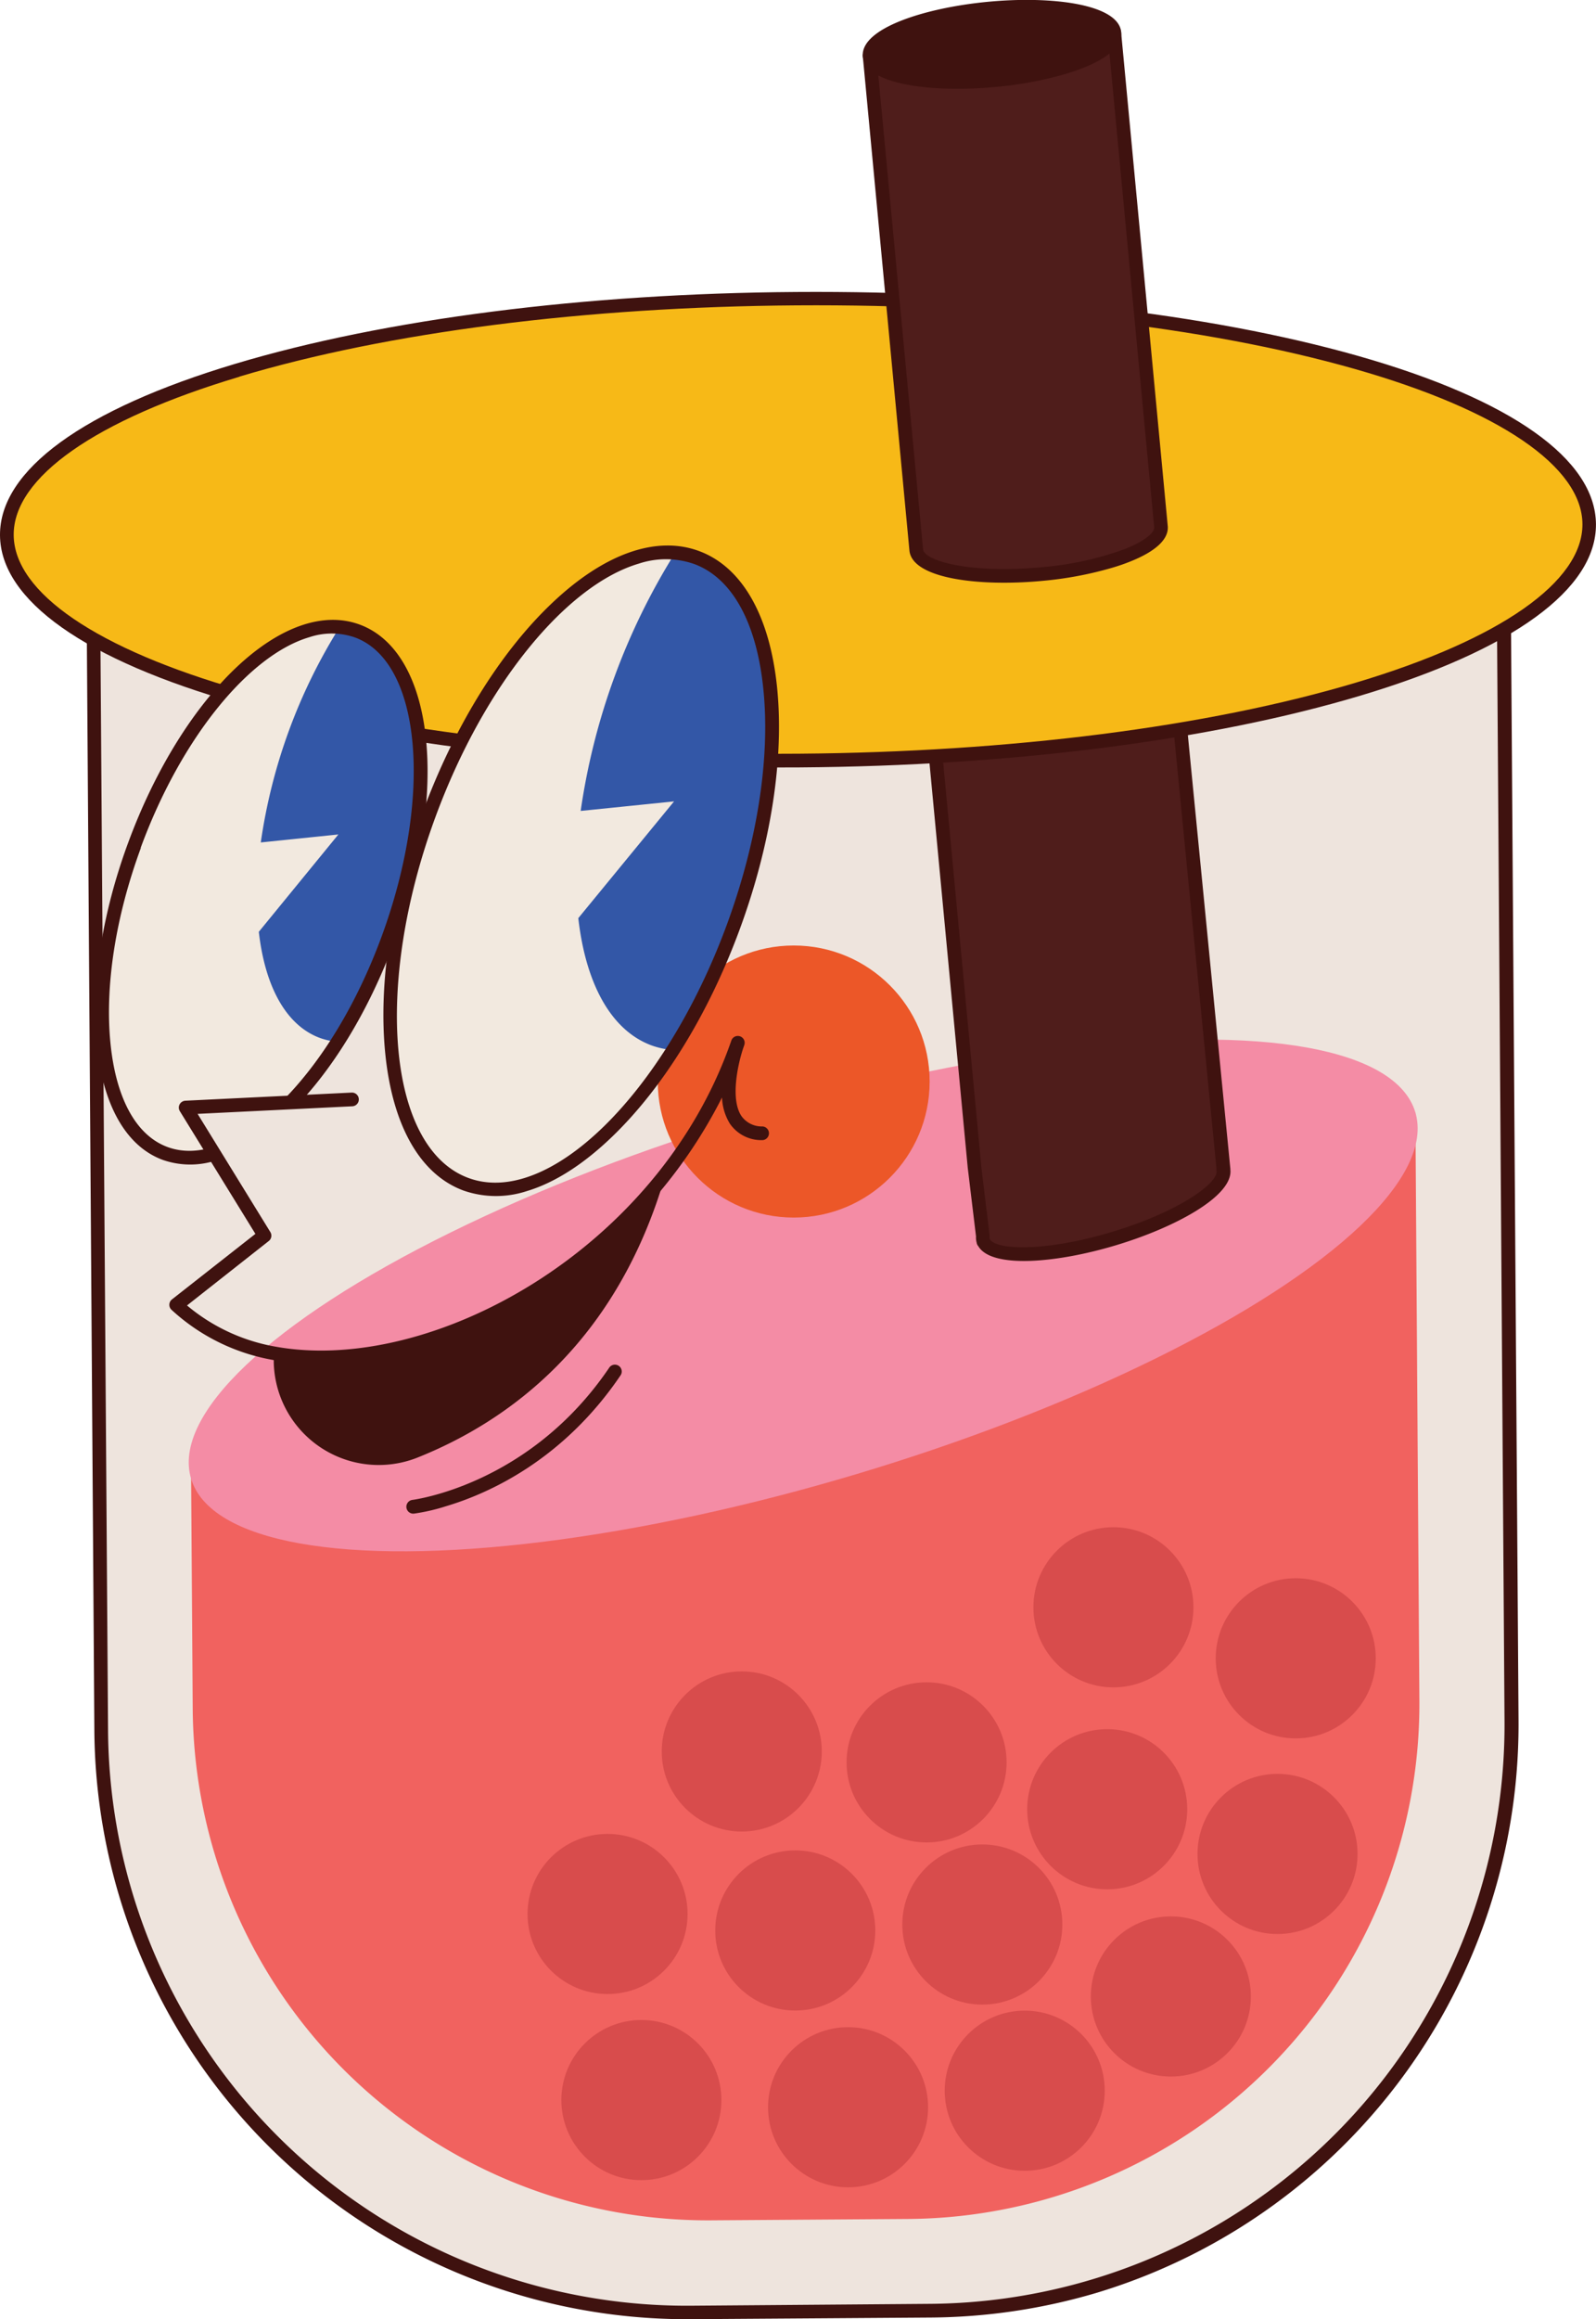 <svg xmlns="http://www.w3.org/2000/svg" viewBox="0 0 349.64 507.73"><defs><style>.a{fill:#eee4dd;}.b{fill:#3f120f;}.c{fill:#f1625f;}.d{fill:#f48ca5;}.e{fill:#4f1d1b;}.f{fill:#f7b917;}.g{fill:#d84c4c;}.h{fill:#f2e9df;}.i{fill:#3357a7;}.j{fill:#ec5728;}</style></defs><path class="a" d="M563.26,792.86l53.14-.36a127.91,127.91,0,0,0,127-128.79l-1.8-262.19-309,2.13,1.8,262.18a127.88,127.88,0,0,0,128.79,127Z" transform="translate(-412.33 -286.64)"/><path class="b" d="M616,794l-52.32.36A129.83,129.83,0,0,1,433,665.43l-1.8-261.77a1.49,1.49,0,0,1,1.49-1.51l309-2.13a1.5,1.5,0,0,1,1.51,1.49l1.8,261.78a130,130,0,0,1-92.3,125.26A131,131,0,0,1,616,794ZM434.18,405.14,436,665.41a126.81,126.81,0,0,0,127.69,126v0L616,791A126.8,126.8,0,0,0,741.93,663.31L740.14,403Z" transform="translate(-412.33 -286.64)"/><path class="c" d="M454.2,610.33l268.2-80.22L723.28,659A112.79,112.79,0,0,1,611.39,772.42l-43.4.3A112.81,112.81,0,0,1,454.55,660.83Z" transform="translate(-412.33 -286.64)"/><ellipse class="d" cx="588.3" cy="570.22" rx="139.97" ry="40.82" transform="translate(-551.06 -94.15) rotate(-16.65)"/><path class="e" d="M627.77,558.33l-.06-.13a2.33,2.33,0,0,1-.07-1c-.45-3.72-1.83-15.12-1.83-15.16L615.6,434l53.62-5.07,11.16,113.8h0c.81,4.18-9.82,10.91-24.1,15.18s-26.85,4.48-28.46.55h0Z" transform="translate(-412.33 -286.64)"/><path class="b" d="M626.64,559.44a1.37,1.37,0,0,1-.35-.76.08.08,0,0,0,0,0,4,4,0,0,1-.14-1.35l-1.81-15L614.1,434.09a1.5,1.5,0,0,1,1.36-1.63l53.62-5.07a1.5,1.5,0,0,1,1.63,1.35l11.16,113.79c0,.06,0,.12,0,.17.63,5.76-12.07,12.67-25.19,16.59C643.74,563.17,629.52,564.39,626.64,559.44Zm41.23-128.92-50.64,4.78L627.3,541.92c0,.22,1.38,11.46,1.82,15.15a1.22,1.22,0,0,1,0,.33,1.5,1.5,0,0,0,0,.28l0,.12h0v0c1,2.43,11.62,3.07,26.65-1.42s23.56-10.86,23.06-13.45a1.16,1.16,0,0,1,0-.37Z" transform="translate(-412.33 -286.64)"/><ellipse class="f" cx="587.15" cy="402.58" rx="173.32" ry="50.55" transform="translate(-415.09 -282.59) rotate(-0.39)"/><path class="b" d="M587.51,454.64c-46.44.31-90.15-4.66-123.08-14-33.5-9.52-52-22.6-52.1-36.82s18.22-27.57,51.59-37.55h0c32.8-9.81,76.43-15.39,122.86-15.71s90.14,4.66,123.08,14c33.5,9.52,52,22.6,52.1,36.83s-18.23,27.56-51.59,37.54h0C677.57,448.74,633.93,454.32,587.51,454.64ZM464.78,369.12c-31.51,9.42-49.54,22.05-49.45,34.65s18.28,25,49.92,34C497.92,447,541.33,452,587.49,451.64s89.48-5.85,122-15.59h0C741,426.62,759.05,414,759,401.4s-18.28-25-49.92-34c-32.67-9.29-76.08-14.23-122.24-13.91s-89.48,5.85-122,15.58Z" transform="translate(-412.33 -286.64)"/><path class="e" d="M656.46,293.82,666.68,402c.4,4.32-11.27,9-26.08,10.35s-27.14-1-27.55-5.29L602.84,298.89Z" transform="translate(-412.33 -286.64)"/><path class="b" d="M640.74,413.8c-14.06,1.33-28.6-.52-29.18-6.64L601.35,299a1.5,1.5,0,0,1,.33-1.1,1.56,1.56,0,0,1,1-.54l53.62-5.06a1.49,1.49,0,0,1,1.63,1.35l10.22,108.14c.27,2.85-2.59,5.55-8.27,7.8-1.21.49-2.52.94-3.92,1.35A79.89,79.89,0,0,1,640.74,413.8ZM604.47,300.24l10.08,106.64c.24,2.58,10.46,5.4,25.91,3.94a69.82,69.82,0,0,0,18.33-4c4.55-1.81,6.49-3.69,6.39-4.74L655.11,295.46Z" transform="translate(-412.33 -286.64)"/><ellipse class="b" cx="629.65" cy="296.36" rx="26.93" ry="7.85" transform="translate(-437.41 -226.11) rotate(-5.4)"/><path class="b" d="M630.53,305.67c-14.07,1.33-28.61-.53-29.18-6.64h0c-.58-6.12,13.36-10.66,27.42-12s28.61.53,29.18,6.64c.27,2.85-2.59,5.55-8.27,7.81-1.21.48-2.52.93-3.91,1.35A81.63,81.63,0,0,1,630.53,305.67Zm-26.2-6.92h0c.25,2.58,10.46,5.39,25.92,3.93a69.6,69.6,0,0,0,18.33-4c4.55-1.81,6.49-3.68,6.39-4.74-.25-2.58-10.46-5.39-25.92-3.93a77.9,77.9,0,0,0-14.69,2.72C607.83,294.7,604.18,297.14,604.33,298.75Z" transform="translate(-412.33 -286.64)"/><circle class="g" cx="283.86" cy="363.04" r="17.53"/><circle class="g" cx="242.56" cy="396.08" r="17.53"/><circle class="g" cx="243.92" cy="351.87" r="17.53"/><circle class="g" cx="279.87" cy="405.87" r="17.53"/><circle class="g" cx="256.5" cy="437.07" r="17.53"/><circle class="g" cx="215.2" cy="421.32" r="17.53"/><circle class="g" cx="224.49" cy="457.7" r="17.53"/><circle class="g" cx="185.79" cy="461.32" r="17.53"/><circle class="g" cx="140.51" cy="459.75" r="17.53"/><circle class="g" cx="133.1" cy="419.01" r="17.53"/><circle class="g" cx="162.5" cy="383.43" r="17.53"/><circle class="g" cx="202.99" cy="385.82" r="17.53"/><circle class="g" cx="174.22" cy="422.62" r="17.53"/><ellipse class="h" cx="469.51" cy="481.97" rx="60.94" ry="29.6" transform="translate(-557.27 469.53) rotate(-69.8)"/><path class="i" d="M486.46,469.32l-17,1.75a121,121,0,0,1,17.27-47.13,14.63,14.63,0,0,1,3.87.84c15.35,5.64,18.36,35.83,6.74,67.41a117.71,117.71,0,0,1-11.05,22.52,15,15,0,0,1-3.87-.84c-7.51-2.77-12.06-11.42-13.39-23.24Z" transform="translate(-412.33 -286.64)"/><path class="b" d="M448,540.57c-8-2.94-13.12-11.9-14.46-25.24-1.29-13,1.13-28.62,6.83-44.1h0c12.09-32.86,34.39-53.88,50.75-47.86s19.72,36.48,7.63,69.34c-5.7,15.48-14,29-23.39,38-5.29,5.09-10.6,8.44-15.63,9.95A18.28,18.28,0,0,1,448,540.57Zm-4.81-68.3c-5.55,15.06-7.91,30.25-6.66,42.76,1.21,12.13,5.65,20.2,12.51,22.72s15.46-.74,24.24-9.19c9.07-8.72,17.11-21.82,22.65-36.89,11.32-30.76,8.7-60.13-5.84-65.48a15.48,15.48,0,0,0-10-.05C467,430,452.06,448,443.14,472.27Z" transform="translate(-412.33 -286.64)"/><circle class="j" cx="173.88" cy="236.77" r="29.78"/><polygon class="a" points="57.92 270.45 40.67 242.44 77.09 240.66 57.92 270.45"/><path class="b" d="M505.42,581.66a105.57,105.57,0,0,0,25-11.34,108,108,0,0,0,40.08-43.41,11.83,11.83,0,0,0,1.71,5.7,8.35,8.35,0,0,0,7,3.63,1.5,1.5,0,1,0,.15-3,5.45,5.45,0,0,1-4.61-2.29c-2.53-3.82-.67-11.72.45-15l.18-.52a1.5,1.5,0,0,0-2.83-1s-.06.17-.13.37c-16,45.67-65.84,72.84-99.84,66.63a41.05,41.05,0,0,1-19.28-9l17.89-14.09a1.49,1.49,0,0,0,.35-2l-15.92-25.85,33.89-1.66a1.5,1.5,0,1,0-.15-3l-36.42,1.78a1.52,1.52,0,0,0-1.26.8,1.5,1.5,0,0,0,.05,1.49l16.55,26.86L450,571.11a1.5,1.5,0,0,0-.08,2.29A44,44,0,0,0,472,584.34C482.08,586.17,493.68,585.17,505.42,581.66Z" transform="translate(-412.33 -286.64)"/><path class="b" d="M472.3,582.86l0,1.89a23,23,0,0,0,31.45,21c19.84-7.91,43.8-25.06,54.45-62.24C558.24,543.56,522.59,590.2,472.3,582.86Z" transform="translate(-412.33 -286.64)"/><ellipse class="h" cx="539.64" cy="477.25" rx="73.11" ry="35.52" transform="translate(-506.93 532.26) rotate(-69.8)"/><path class="i" d="M560,462.08l-20.46,2.09a145.59,145.59,0,0,1,20.72-56.54,18,18,0,0,1,4.65,1c18.41,6.77,22,43,8.09,80.88a141.46,141.46,0,0,1-13.26,27,18.06,18.06,0,0,1-4.65-1c-9-3.31-14.47-13.7-16.07-27.87Z" transform="translate(-412.33 -286.64)"/><path class="b" d="M513.88,547.28c-9.47-3.49-15.56-14.15-17.15-30-1.55-15.5,1.36-34.24,8.18-52.78h0c6.82-18.53,16.75-34.69,28-45.49,11.5-11.06,23.05-15.23,32.52-11.75s15.56,14.15,17.15,30c1.55,15.5-1.36,34.24-8.18,52.78s-16.76,34.69-28,45.48c-6.32,6.08-12.65,10.08-18.64,11.87A21.64,21.64,0,0,1,513.88,547.28Zm-6.16-81.77c-13.63,37.05-10.41,72.47,7.2,79s43-18.4,56.65-55.46c6.66-18.12,9.51-36.39,8-51.44-1.46-14.68-6.86-24.45-15.2-27.51a18.88,18.88,0,0,0-12.1-.07C536.49,414.7,518.46,436.33,507.72,465.51Z" transform="translate(-412.33 -286.64)"/><path class="b" d="M510.12,616.36c9.19-2.75,25.51-10,38.11-28.56a1.5,1.5,0,1,0-2.48-1.68C528.34,611.76,503,614.94,502.69,615a1.5,1.5,0,0,0,.35,3A43.08,43.08,0,0,0,510.12,616.36Z" transform="translate(-412.33 -286.64)"/></svg>